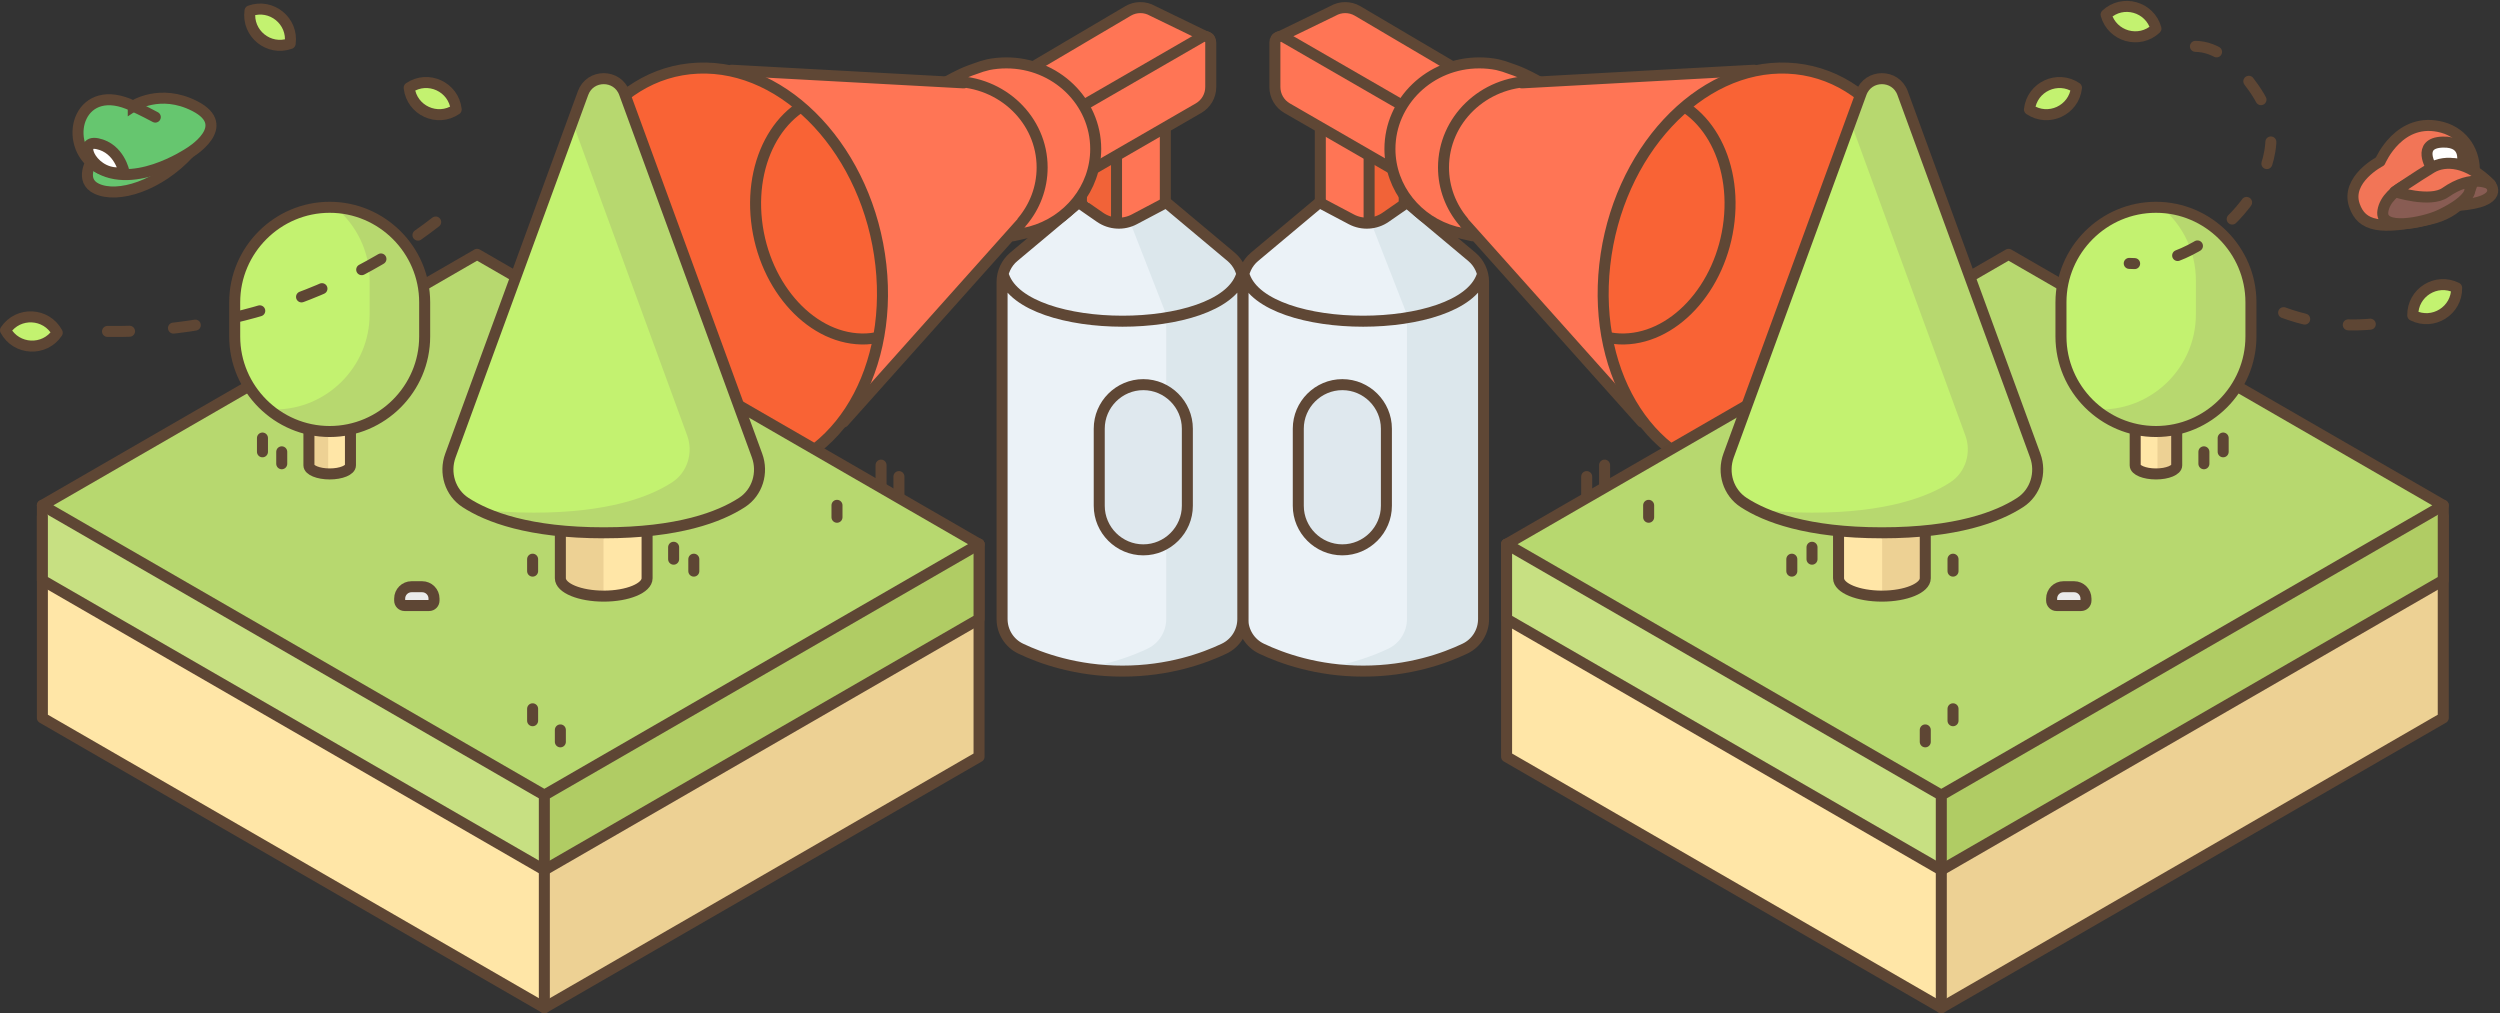 <svg xmlns="http://www.w3.org/2000/svg" width="681" height="276" xmlns:xlink="http://www.w3.org/1999/xlink">
  <rect width="100%" height="100%" fill="#333333" stroke="none"/>
  <defs>
    <path id="a" d="M2.136 54.183c-3.405 30.636 13.383 56.301 37.503 57.33 24.117 1.023 46.428-22.98 49.833-53.619C92.877 27.258 76.089 1.593 51.969.567c-.498-.021-.993-.033-1.491-.033C26.94.537 5.469 24.18 2.136 54.183z"/>
    <path id="c" d="M0 1.977h680.514V282H0V1.977z"/>
    <path id="e" d="M40.119.567C15.999 1.593-.789 27.258 2.616 57.894c3.405 30.639 25.716 54.642 49.836 53.619 24.117-1.029 40.905-26.694 37.5-57.33C86.616 24.18 65.148.537 41.61.534c-.498 0-.993.012-1.491.033z"/>
  </defs>
  <g fill="none" fill-rule="evenodd">
    <path fill="#FF7555" d="M382.512 93.564h-22.86V30.483h22.86v63.081z"/>
    <path fill="#F16338" d="M373.107 93.564h9.405V30.483h-9.405v63.081z"/>
    <path stroke="#5F4735" stroke-width="3" d="M382.512 93.564h-22.86V30.483h22.86v63.081zm-9.567-16.258v-34.038" stroke-linecap="round" stroke-linejoin="round"/>
    <path fill="#EBF2F7" d="M400.924 69.954l-17.667-14.799h-.192c-2.088 1.656-4.353 3.108-6.744 4.497-1.761 1.845-4.734 2.127-6.993.963-.114-.06-.219-.135-.333-.198-.549-.201-1.071-.519-1.566-.924-.141-.087-.291-.168-.432-.255-.027-.018-.057-.033-.084-.051-.018-.009-.039-.021-.06-.03-.285-.093-.888-.336-.927-.351-1.884-.642-3.243-1.974-3.834-3.651h-2.682l-17.667 14.799c-2.028 1.698-3.198 4.209-3.198 6.855v91.815c0 3.453 1.968 6.588 5.085 8.076 5.496 2.619 15.174 6.114 27.705 6.114 12.537 0 22.218-3.498 27.711-6.12 3.114-1.485 5.079-4.62 5.079-8.07v-91.815c0-2.646-1.173-5.157-3.201-6.855"/>
    <path fill="#DCE7EC" d="M400.924 69.954l-17.667-14.799h-.192c-2.082 1.653-4.341 3.102-6.723 4.488-.723.771-1.647 1.287-2.661 1.521l9.576 24.531v82.929c0 3.45-1.965 6.585-5.076 8.07-3.846 1.836-9.783 4.077-17.28 5.271 1.476.234 3.021.42 4.611.567.186.015.363.042.552.057 1.692.141 3.444.225 5.271.225 12.537 0 22.218-3.498 27.711-6.12 3.114-1.485 5.079-4.62 5.079-8.07v-91.815c0-2.646-1.173-5.157-3.201-6.855"/>
    <path stroke="#5F4735" stroke-width="3" d="M383.258 55.154l-5.817 4.035c-2.763 1.914-6.36 2.13-9.333.561l-8.697-4.596-17.667 14.799c-2.028 1.698-3.201 4.209-3.201 6.855v91.818c0 3.45 1.971 6.588 5.088 8.073 5.496 2.619 15.174 6.114 27.702 6.114 12.537 0 22.221-3.498 27.714-6.12 3.114-1.485 5.076-4.62 5.076-8.067v-91.818c0-2.646-1.17-5.157-3.198-6.855l-17.667-14.799zM339.007 75.225c5.826 16.374 58.827 16.353 64.656-.003" stroke-linecap="round" stroke-linejoin="round"/>
    <path fill="#FF7555" d="M348.63 9.309l14.49-6.348c2.055-1.188 4.59-1.188 6.648 0l27.495 16.209-11.043 15.243-20.829-7.995"/>
    <path stroke="#5F4735" stroke-width="3" d="M347.725 10.431l15.393-7.47c2.058-1.188 4.593-1.188 6.651 0l27.492 16.209" stroke-linecap="round" stroke-linejoin="round"/>
    <path fill="#FF7555" d="M386.222 50.028l-35.619-20.565c-2.058-1.188-3.324-3.381-3.324-5.757v-12.153c0-1.278 1.386-2.079 2.493-1.44l36.45 21.045v18.87z"/>
    <path stroke="#5F4735" stroke-width="3" d="M386.222 50.028l-35.619-20.565c-2.058-1.188-3.324-3.381-3.324-5.757v-12.153c0-1.278 1.386-2.079 2.493-1.44l36.45 21.045v18.87z" stroke-linecap="round" stroke-linejoin="round"/>
    <path fill="#DFE8EE" d="M365.654 149.779c-6.6 0-12-5.4-12-12v-21c0-6.6 5.4-12 12-12s12 5.4 12 12v21c0 6.6-5.4 12-12 12"/>
    <path stroke="#5F4735" stroke-width="3" d="M365.654 149.779c-6.6 0-12-5.4-12-12v-21c0-6.6 5.4-12 12-12s12 5.4 12 12v21c0 6.6-5.4 12-12 12z" stroke-linecap="round" stroke-linejoin="round"/>
    <path fill="#FF7555" d="M423.085 22.515c-4.47-1.473-8.94-2.946-13.413-4.419l-1.809-.489c-1.584-.312-3.225-.477-4.905-.477-13.443 0-24.342 10.5-24.342 23.448 0 10.731 7.482 19.779 17.697 22.566l11.967 4.155"/>
    <path fill="#FF7555" d="M402.958 64.028l44.346 50.922 30.501-95.823-62.151 3.039-12.696 41.862z"/>
    <path fill="#F96335" d="M524.472 75.895c-3.405 30.636-25.716 54.642-49.836 53.616-24.117-1.026-40.905-26.691-37.5-57.33 3.405-30.636 25.716-54.639 49.833-53.616 24.12 1.026 40.908 26.694 37.503 57.33"/>
    <g transform="translate(435 18)">
      <mask id="b" fill="#fff">
        <use xlink:href="#a"/>
      </mask>
      <path stroke="#5F4735" stroke-width="3" d="M36.005 42.152c-2.043 18.381-15.429 32.784-29.901 32.169-14.469-.615-24.543-19.014-22.5-37.398 2.043-18.381 15.429-29.784 29.901-29.169 14.469.615 24.543 16.017 22.5 34.398z" stroke-linecap="round" stroke-linejoin="round" mask="url(#b)"/>
    </g>
    <g transform="translate(0 -6)">
      <path stroke="#5F4735" stroke-width="3" d="M524.472 81.895c-3.405 30.636-25.716 54.642-49.836 53.616-24.117-1.026-40.905-26.691-37.5-57.33 3.405-30.636 25.716-54.639 49.833-53.616 24.12 1.026 40.908 26.694 37.503 57.33zM419.03 28.168c-2.976-1.593-4.515-2.475-9.357-4.071l-1.809-.489c-1.584-.312-3.225-.477-4.905-.477-13.443 0-24.342 10.5-24.342 23.448 0 10.731 7.482 19.779 17.694 22.566l4.806 1.086" stroke-linecap="round" stroke-linejoin="round"/>
      <path stroke="#5F4735" stroke-width="3" d="M398.624 66.36c-3.384-4.029-5.412-9.159-5.412-14.745 0-12.948 10.896-23.448 24.342-23.448m-3 .409l63.249-3.45m-30.499 95.825l-48.249-54" stroke-linecap="round" stroke-linejoin="round"/>
      <path fill="#FFE6A7" d="M528.81 280.5l-118.416-68.367v-57.906l255.15-10.575v57.906L528.81 280.5z"/>
      <path fill="#EDD194" d="M527.708 149.365v130.5l1.101.636 136.734-78.945v-57.906l-137.835 5.715z"/>
      <path stroke="#5E4634" stroke-width="3" d="M665.544 143.651v57.906l-136.734 78.942-118.416-68.367v-57.906" stroke-linecap="round" stroke-linejoin="round"/>
      <path fill="#C7E082" d="M528.81 243l-118.416-68.367v-20.406l255.15-10.575v20.406L528.81 243z"/>
      <path fill="#B0CC64" d="M528.708 149.323v93.618l.102.06 136.734-78.945v-20.406l-136.836 5.673z"/>
      <path stroke="#5E4634" stroke-width="3" d="M665.544 146.651v17.406l-136.734 78.942-118.416-68.367v-20.406" stroke-linecap="round" stroke-linejoin="round"/>
      <path fill="#B7D86F" d="M528.81 222.595l-118.416-68.367 136.734-78.945 118.416 68.37-136.734 78.942z"/>
      <path stroke="#5E4634" stroke-width="3" d="M528.81 222.595l-118.416-68.367 136.734-78.945 118.416 68.37-136.734 78.942zm0 0v57.906" stroke-linecap="round" stroke-linejoin="round"/>
      <path fill="#C3F270" d="M552.828 35.817l-.003-.003v-.006c.69-6.153 7.671-9.375 12.801-5.907l.003.003v.006c-.69 6.156-7.671 9.375-12.801 5.907"/>
      <path stroke="#5E4634" stroke-width="3" d="M552.828 35.817l-.003-.003v-.006c.69-6.153 7.671-9.375 12.801-5.907l.003.003v.006c-.69 6.156-7.671 9.375-12.801 5.907z" stroke-linecap="round" stroke-linejoin="round"/>
      <path fill="#C3F270" d="M573.702 9.99v-.006l.003-.003c4.515-4.236 11.916-2.163 13.575 3.804v.003l-.003.006c-4.515 4.236-11.916 2.163-13.575-3.804"/>
      <path stroke="#5E4634" stroke-width="3" d="M573.702 9.99v-.006l.003-.003c4.515-4.236 11.916-2.163 13.575 3.804v.003l-.003.006c-4.515 4.236-11.916 2.163-13.575-3.804z" stroke-linecap="round" stroke-linejoin="round"/>
      <path fill="#FFE6A7" d="M500.82 136.885v26.625c0 2.691 5.289 4.875 11.814 4.875 6.522 0 11.811-2.184 11.811-4.875v-26.625h-23.625z"/>
      <path fill="#EDD194" d="M512.696 136.885v31.497c6.495-.015 11.751-2.19 11.751-4.872v-26.625h-11.751z"/>
      <path stroke="#5E4634" stroke-width="3" d="M500.82 136.885v26.625c0 2.691 5.289 4.875 11.814 4.875 6.522 0 11.811-2.184 11.811-4.875v-26.625h-23.625z" stroke-linecap="round" stroke-linejoin="round"/>
      <path fill="#C3F270" d="M518.267 31.363l36.129 98.73c1.719 4.695.099 10.05-4.092 12.777-6.051 3.939-17.328 8.265-37.671 8.265s-31.62-4.326-37.671-8.265c-4.191-2.727-5.814-8.082-4.095-12.777l36.132-98.73c1.92-5.25 9.348-5.25 11.268 0"/>
      <path fill="#B7D86F" d="M554.397 130.094l-36.129-98.73c-1.923-5.25-9.348-5.25-11.271 0l-2.88 7.875 31.239 85.365c1.719 4.695.099 10.05-4.095 12.777-6.051 3.939-17.328 8.265-37.671 8.265-5.913 0-11.043-.375-15.519-.99 6.552 3.354 17.274 6.48 34.56 6.48 20.343 0 31.62-4.326 37.671-8.265 4.194-2.727 5.814-8.082 4.095-12.777"/>
      <path stroke="#5E4634" stroke-width="3" d="M518.267 31.363l36.129 98.73c1.719 4.695.099 10.05-4.092 12.777-6.051 3.939-17.328 8.265-37.671 8.265s-31.62-4.326-37.671-8.265c-4.191-2.727-5.814-8.082-4.095-12.777l36.132-98.73c1.92-5.25 9.348-5.25 11.268 0z" stroke-linecap="round" stroke-linejoin="round"/>
      <path fill="#FFE6A7" d="M581.624 102.984v29.784c0 1.29 2.532 2.334 5.658 2.334 3.123 0 5.655-1.044 5.655-2.334v-29.784h-11.313z"/>
      <path fill="#EDD194" d="M587.696 102.984v32.103c2.928-.09 5.241-1.089 5.241-2.319v-29.784h-5.241z"/>
      <path stroke="#5E4634" stroke-width="3" d="M581.624 102.984v29.784c0 1.29 2.532 2.334 5.658 2.334 3.123 0 5.655-1.044 5.655-2.334v-29.784h-11.313z" stroke-linecap="round" stroke-linejoin="round"/>
      <path fill="#C3F270" d="M587.281 123.543c-14.232 0-25.875-11.643-25.875-25.875v-9.327c0-14.232 11.643-25.875 25.875-25.875s25.875 11.643 25.875 25.875v9.327c0 14.232-11.643 25.875-25.875 25.875"/>
      <path fill="#B7D86F" d="M588.885 62.548c5.655 4.755 9.27 11.871 9.27 19.794v9.327c0 14.232-11.643 25.875-25.875 25.875-.54 0-1.068-.048-1.602-.081 4.503 3.786 10.296 6.081 16.602 6.081 14.232 0 25.875-11.643 25.875-25.875v-9.327c0-13.692-10.782-24.954-24.27-25.794"/>
      <path stroke="#5E4634" stroke-width="3" d="M587.281 123.543c-14.232 0-25.875-11.643-25.875-25.875v-9.327c0-14.232 11.643-25.875 25.875-25.875s25.875 11.643 25.875 25.875v9.327c0 14.232-11.643 25.875-25.875 25.875zm13.06 5.535v3.249m-151.25 11.324v3.249m75.354 57.931v3.249m7.558-9.002v3.249m0-43.999v3.249m-38.412-6.499v3.249m-5.5.001v3.249m-51-28.874v5.523m-4.875-2.398v5.523m173.375-16.023v3.75" stroke-linecap="round" stroke-linejoin="round"/>
      <path fill="#EBEBEB" d="M566.882 170.946h-6.684c-.735 0-1.335-.6-1.335-1.338v-.555c0-1.776 1.452-3.231 3.231-3.231h2.895c1.776 0 3.231 1.455 3.231 3.231v.555c0 .738-.603 1.338-1.338 1.338"/>
      <path stroke="#5E4634" stroke-width="3" d="M566.882 170.946h-6.684c-.735 0-1.335-.6-1.335-1.338v-.555c0-1.776 1.452-3.231 3.231-3.231h2.895c1.776 0 3.231 1.455 3.231 3.231v.555c0 .738-.603 1.338-1.338 1.338z" stroke-linecap="round" stroke-linejoin="round"/>
      <path stroke="#5E4634" stroke-width="3" d="M598.036 18.628c5.874.06 10.719 4.548 14.31 9.198 2.256 2.922 4.305 6.078 5.388 9.606 3.162 10.284-2.544 21.402-10.299 28.857-7.359 7.077-17.253 12.195-27.432 11.46m42.059 13.421c10.497 3.861 22.188 4.398 32.991 1.512" stroke-linecap="round" stroke-linejoin="round" stroke-dasharray="6 12"/>
      <path fill="#C3F270" d="M657.247 91.914l-.006-.003v-.006c-.099-6.192 6.414-10.275 11.943-7.491l.006.003v.006c.099 6.192-6.411 10.275-11.943 7.491"/>
      <path stroke="#5E4634" stroke-width="3" d="M657.247 91.914l-.006-.003v-.006c-.099-6.192 6.414-10.275 11.943-7.491l.006.003v.006c.099 6.192-6.411 10.275-11.943 7.491z" stroke-linecap="round" stroke-linejoin="round"/>
      <path fill="#885C53" d="M678.351 56.205s4.251 4.749-8.751 5.751c-12.999.999-1.749-16.002 8.751-5.751"/>
      <path stroke="#5F4735" stroke-width="3" d="M678.351 56.205s4.251 4.749-8.751 5.751c-12.999.999-1.749-16.002 8.751-5.751z"/>
      <path fill="#F27557" d="M648.351 49.955s5.25-12.501 17.001-9.249c11.748 3.249 12.423 21.459-3.501 24.999-13.5 3-18.501 2.001-20.499-3.75-2.472-7.104 6.999-12 6.999-12"/>
      <path stroke="#5F4735" stroke-width="3" d="M648.351 49.955s5.25-12.501 17.001-9.249c11.748 3.249 12.423 21.459-3.501 24.999-13.5 3-18.501 2.001-20.499-3.75-2.472-7.104 6.999-12 6.999-12z" stroke-linecap="round" stroke-linejoin="round"/>
      <path fill="#FFF" d="M670.601 50.955s2.001-6.501-5.25-6.249c-7.251.249-3 6.999-3 6.999s3.75-1.749 8.25-.75"/>
      <path stroke="#5F4735" stroke-width="3" d="M670.601 50.955s2.001-6.501-5.25-6.249c-7.251.249-3 6.999-3 6.999s3.75-1.749 8.25-.75z" stroke-linecap="round"/>
      <path fill="#885C53" d="M667.351 54.205c-6.732-1.347-17.25 3-18.249 9.249-.921 5.742 11.178 3.102 15.249 1.251 5.499-2.499 14.25-8.25 3-10.5"/>
      <path stroke="#5F4735" stroke-width="3" d="M667.351 54.205c-6.732-1.347-17.25 3-18.249 9.249-.921 5.742 11.178 3.102 15.249 1.251 5.499-2.499 14.25-8.25 3-10.5z"/>
      <path fill="#F27557" d="M652.351 58.205s6.249-4.251 9.999-6.501c3.75-2.25 10.002-1.749 16.002 4.5 0 0-4.752-3-12.252 2.25-4.122 2.886-13.749-.249-13.749-.249"/>
      <path stroke="#5F4735" stroke-width="3" d="M652.351 58.205s6.249-4.251 9.999-6.501c3.75-2.25 10.002-1.749 16.002 4.5 0 0-4.752-3-12.252 2.25-4.122 2.886-13.749-.249-13.749-.249z" stroke-linecap="round" stroke-linejoin="round"/>
      <mask id="d" fill="#fff">
        <use xlink:href="#c"/>
      </mask>
      <path fill="#FF7555" d="M294.576 99.564h22.86V36.483h-22.86v63.081z" mask="url(#d)"/>
      <path fill="#F16338" d="M303.981 99.564h-9.405V36.483h9.405v63.081z" mask="url(#d)"/>
      <path stroke="#5F4735" stroke-width="3" d="M294.576 99.564h22.86V36.483h-22.86v63.081zm9.566-16.258v-34.038" stroke-linecap="round" stroke-linejoin="round" mask="url(#d)"/>
      <path fill="#EBF2F7" d="M335.344 75.954l-17.667-14.799h-.192c-2.088 1.656-4.353 3.108-6.744 4.497-1.761 1.845-4.734 2.127-6.993.963-.114-.06-.219-.135-.333-.198-.549-.201-1.071-.519-1.566-.924-.141-.087-.291-.168-.432-.255-.027-.018-.057-.033-.084-.051-.018-.009-.039-.021-.06-.03-.285-.093-.888-.336-.927-.351-1.884-.642-3.243-1.974-3.834-3.651h-2.682l-17.667 14.799c-2.028 1.698-3.198 4.209-3.198 6.855v91.815c0 3.453 1.968 6.588 5.085 8.076 5.496 2.619 15.174 6.114 27.705 6.114 12.537 0 22.218-3.498 27.711-6.12 3.114-1.485 5.079-4.62 5.079-8.07v-91.815c0-2.646-1.173-5.157-3.201-6.855" mask="url(#d)"/>
      <path fill="#DCE7EC" d="M335.344 75.954l-17.667-14.799h-.192c-2.082 1.653-4.341 3.102-6.723 4.488-.723.771-1.647 1.287-2.661 1.521l9.576 24.531v82.929c0 3.45-1.965 6.585-5.076 8.07-3.846 1.836-9.783 4.077-17.28 5.271 1.476.234 3.021.42 4.611.567.186.015.363.042.552.057 1.692.141 3.444.225 5.271.225 12.537 0 22.218-3.498 27.711-6.12 3.114-1.485 5.079-4.62 5.079-8.07v-91.815c0-2.646-1.173-5.157-3.201-6.855" mask="url(#d)"/>
      <path stroke="#5F4735" stroke-width="3" d="M293.83 61.154l5.817 4.035c2.763 1.914 6.36 2.13 9.333.561l8.697-4.596 17.667 14.799c2.028 1.698 3.201 4.209 3.201 6.855v91.818c0 3.45-1.971 6.588-5.088 8.073-5.496 2.619-15.174 6.114-27.702 6.114-12.537 0-22.221-3.498-27.714-6.12-3.114-1.485-5.076-4.62-5.076-8.067v-91.818c0-2.646 1.17-5.157 3.198-6.855l17.667-14.799zm44.251 20.071c-5.826 16.374-58.827 16.353-64.656-.003" stroke-linecap="round" stroke-linejoin="round" mask="url(#d)"/>
      <path fill="#FF7555" d="M328.457 15.309l-14.49-6.348c-2.055-1.188-4.59-1.188-6.648 0l-27.495 16.209 11.043 15.243 20.829-7.995" mask="url(#d)"/>
      <path stroke="#5F4735" stroke-width="3" d="M329.363 16.431l-15.393-7.47c-2.058-1.188-4.593-1.188-6.651 0l-27.492 16.209" stroke-linecap="round" stroke-linejoin="round" mask="url(#d)"/>
      <path fill="#FF7555" d="M290.866 56.028l35.619-20.565c2.058-1.188 3.324-3.381 3.324-5.757v-12.153c0-1.278-1.386-2.079-2.493-1.44l-36.45 21.045v18.87z" mask="url(#d)"/>
      <path stroke="#5F4735" stroke-width="3" d="M290.866 56.028l35.619-20.565c2.058-1.188 3.324-3.381 3.324-5.757v-12.153c0-1.278-1.386-2.079-2.493-1.44l-36.45 21.045v18.87z" stroke-linecap="round" stroke-linejoin="round" mask="url(#d)"/>
      <path fill="#DFE8EE" d="M311.434 155.779c6.6 0 12-5.4 12-12v-21c0-6.6-5.4-12-12-12s-12 5.4-12 12v21c0 6.6 5.4 12 12 12" mask="url(#d)"/>
      <path stroke="#5F4735" stroke-width="3" d="M311.434 155.779c6.6 0 12-5.4 12-12v-21c0-6.6-5.4-12-12-12s-12 5.4-12 12v21c0 6.6 5.4 12 12 12z" stroke-linecap="round" stroke-linejoin="round" mask="url(#d)"/>
      <path fill="#FF7555" d="M254.003 28.515c4.47-1.473 8.94-2.946 13.413-4.419l1.809-.489c1.584-.312 3.225-.477 4.905-.477 13.443 0 24.342 10.5 24.342 23.448 0 10.731-7.482 19.779-17.697 22.566l-11.967 4.155" mask="url(#d)"/>
      <path fill="#FF7555" d="M274.13 70.028l-44.346 50.922-30.501-95.823 62.148 3.039 12.699 41.862z" mask="url(#d)"/>
      <path fill="#F96335" d="M152.616 81.895c3.405 30.636 25.716 54.642 49.836 53.616 24.117-1.026 40.905-26.691 37.5-57.33-3.405-30.636-25.716-54.639-49.833-53.616-24.12 1.026-40.908 26.694-37.503 57.33" mask="url(#d)"/>
    </g>
    <g transform="translate(150 18)">
      <mask id="f" fill="#fff">
        <use xlink:href="#e"/>
      </mask>
      <path stroke="#5F4735" stroke-width="3" d="M56.083 42.152c2.043 18.381 15.429 32.784 29.901 32.169 14.469-.615 24.543-19.014 22.5-37.398-2.043-18.381-15.429-29.784-29.901-29.169-14.469.615-24.543 16.017-22.5 34.398z" stroke-linecap="round" stroke-linejoin="round" mask="url(#f)"/>
    </g>
    <path stroke="#5F4735" stroke-width="3" d="M152.616 75.895c3.405 30.636 25.716 54.642 49.836 53.616 24.117-1.026 40.905-26.691 37.5-57.33-3.405-30.636-25.716-54.639-49.833-53.616-24.12 1.026-40.908 26.694-37.503 57.33zm105.442-53.727c2.976-1.593 4.515-2.475 9.357-4.071l1.809-.489c1.584-.312 3.225-.477 4.905-.477 13.443 0 24.342 10.5 24.342 23.448 0 10.731-7.482 19.779-17.694 22.566l-4.806 1.086" stroke-linecap="round" stroke-linejoin="round"/>
    <path stroke="#5F4735" stroke-width="3" d="M278.464 60.36c3.384-4.029 5.412-9.159 5.412-14.745 0-12.948-10.896-23.448-24.342-23.448m3 .409l-63.249-3.45m30.499 95.825l48.249-54" stroke-linecap="round" stroke-linejoin="round"/>
    <path fill="#EDD194" d="M148.278 274.5l118.416-68.367v-57.906l-255.15-10.575v57.906L148.278 274.5z"/>
    <path fill="#FFE6A7" d="M149.38 143.365v130.5l-1.101.636-136.734-78.945v-57.906l137.835 5.715z"/>
    <path stroke="#5E4634" stroke-width="3" d="M11.544 137.651v57.906l136.734 78.942 118.416-68.367v-57.906" stroke-linecap="round" stroke-linejoin="round"/>
    <path fill="#B0CC64" d="M148.278 237l118.416-68.367v-20.406l-255.15-10.575v20.406L148.278 237z"/>
    <path fill="#C7E082" d="M148.38 143.323v93.618l-.102.06-136.734-78.945v-20.406l136.836 5.673z"/>
    <path stroke="#5E4634" stroke-width="3" d="M11.544 140.651v17.406l136.734 78.942 118.416-68.367v-20.406" stroke-linecap="round" stroke-linejoin="round"/>
    <path fill="#B7D86F" d="M148.278 216.595l118.416-68.367-136.734-78.945-118.416 68.37 136.734 78.942z"/>
    <path stroke="#5E4634" stroke-width="3" d="M148.278 216.595l118.416-68.367-136.734-78.945-118.416 68.37 136.734 78.942zm0 0v57.906" stroke-linecap="round" stroke-linejoin="round"/>
    <path fill="#C3F270" d="M124.26 29.817l.003-.003v-.006c-.69-6.153-7.671-9.375-12.801-5.907l-.003.003v.006c.69 6.156 7.671 9.375 12.801 5.907"/>
    <path stroke="#5E4634" stroke-width="3" d="M124.26 29.817l.003-.003v-.006c-.69-6.153-7.671-9.375-12.801-5.907l-.003.003v.006c.69 6.156 7.671 9.375 12.801 5.907z" stroke-linecap="round" stroke-linejoin="round"/>
    <path fill="#C3F270" d="M15.585 90.637l.003-.003-.003-.006c-2.949-5.445-10.629-5.808-14.082-.669l-.003.003.003.006c2.952 5.445 10.629 5.808 14.082.669"/>
    <path stroke="#5E4634" stroke-width="3" d="M15.585 90.637l.003-.003-.003-.006c-2.949-5.445-10.629-5.808-14.082-.669l-.003.003.003.006c2.952 5.445 10.629 5.808 14.082.669z" stroke-linecap="round" stroke-linejoin="round"/>
    <path fill="#FFE6A7" d="M176.267 130.885v26.625c0 2.691-5.289 4.875-11.814 4.875-6.522 0-11.811-2.184-11.811-4.875v-26.625h23.625z"/>
    <path fill="#EDD194" d="M164.392 130.885v31.497c-6.495-.015-11.751-2.19-11.751-4.872v-26.625h11.751z"/>
    <path stroke="#5E4634" stroke-width="3" d="M176.267 130.885v26.625c0 2.691-5.289 4.875-11.814 4.875-6.522 0-11.811-2.184-11.811-4.875v-26.625h23.625z" stroke-linecap="round" stroke-linejoin="round"/>
    <path fill="#C3F270" d="M170.089 25.363l36.129 98.73c1.719 4.695.099 10.05-4.092 12.777-6.051 3.939-17.328 8.265-37.671 8.265s-31.62-4.326-37.671-8.265c-4.191-2.727-5.814-8.082-4.095-12.777l36.132-98.73c1.92-5.25 9.345-5.25 11.268 0"/>
    <path fill="#B7D86F" d="M206.22 124.094l-36.129-98.73c-1.923-5.25-9.348-5.25-11.271 0l-2.88 7.875 31.239 85.365c1.719 4.695.099 10.05-4.095 12.777-6.051 3.939-17.328 8.265-37.671 8.265-5.913 0-11.043-.375-15.519-.99 6.552 3.354 17.274 6.48 34.56 6.48 20.343 0 31.62-4.326 37.671-8.265 4.194-2.727 5.814-8.082 4.095-12.777"/>
    <path stroke="#5E4634" stroke-width="3" d="M158.82 25.363l-36.129 98.73c-1.719 4.695-.099 10.05 4.092 12.777 6.051 3.939 17.328 8.265 37.671 8.265s31.62-4.326 37.671-8.265c4.191-2.727 5.814-8.082 4.095-12.777l-36.132-98.73c-1.92-5.25-9.345-5.25-11.268 0z" stroke-linecap="round" stroke-linejoin="round"/>
    <path fill="#FFE6A7" d="M95.463 96.984v29.784c0 1.29-2.532 2.334-5.658 2.334-3.123 0-5.655-1.044-5.655-2.334v-29.784h11.313z"/>
    <path fill="#EDD194" d="M89.392 96.984v32.103c-2.928-.09-5.241-1.089-5.241-2.319v-29.784h5.241z"/>
    <path stroke="#5E4634" stroke-width="3" d="M95.463 96.984v29.784c0 1.29-2.532 2.334-5.658 2.334-3.123 0-5.655-1.044-5.655-2.334v-29.784h11.313z" stroke-linecap="round" stroke-linejoin="round"/>
    <path fill="#C3F270" d="M89.807 117.543c-14.232 0-25.875-11.643-25.875-25.875v-9.327c0-14.232 11.643-25.875 25.875-25.875s25.875 11.643 25.875 25.875v9.327c0 14.232-11.643 25.875-25.875 25.875"/>
    <path fill="#B7D86F" d="M91.411 56.548c5.655 4.755 9.27 11.871 9.27 19.794v9.327c0 14.232-11.643 25.875-25.875 25.875-.54 0-1.068-.048-1.602-.081 4.503 3.786 10.296 6.081 16.602 6.081 14.232 0 25.875-11.643 25.875-25.875v-9.327c0-13.692-10.782-24.954-24.27-25.794"/>
    <path stroke="#5E4634" stroke-width="3" d="M89.806 117.543c14.232 0 25.875-11.643 25.875-25.875v-9.327c0-14.232-11.643-25.875-25.875-25.875s-25.875 11.643-25.875 25.875v9.327c0 14.232 11.643 25.875 25.875 25.875zm-13.06 5.535v3.249m151.25 11.324v3.249m-75.354 57.931v3.249m-7.558-9.002v3.249m0-43.999v3.249m38.412-6.499v3.249m5.5.001v3.249m51-28.874v5.523m4.875-2.398v5.523m-173.375-16.023v3.75" stroke-linecap="round" stroke-linejoin="round"/>
    <path fill="#EBEBEB" d="M110.206 164.946h6.684c.735 0 1.335-.6 1.335-1.338v-.555c0-1.776-1.452-3.231-3.231-3.231h-2.895c-1.776 0-3.231 1.455-3.231 3.231v.555c0 .738.603 1.338 1.338 1.338"/>
    <path stroke="#5E4634" stroke-width="3" d="M110.206 164.946h6.684c.735 0 1.335-.6 1.335-1.338v-.555c0-1.776-1.452-3.231-3.231-3.231h-2.895c-1.776 0-3.231 1.455-3.231 3.231v.555c0 .738.603 1.338 1.338 1.338z" stroke-linecap="round" stroke-linejoin="round"/>
    <path fill="#C3F270" d="M79.038 11.862l.006-.003v-.003c.852-6.135-5.112-10.983-10.941-8.892l-.006.003v.003c-.855 6.135 5.112 10.983 10.941 8.892"/>
    <path stroke="#5E4634" stroke-width="3" d="M79.038 11.862l.006-.003v-.003c.852-6.135-5.112-10.983-10.941-8.892l-.006.003v.003c-.855 6.135 5.112 10.983 10.941 8.892z" stroke-linecap="round" stroke-linejoin="round"/>
    <path stroke="#5E4634" stroke-width="3" d="M118.679 60.48c-26.019 20.136-59.175 30.846-92.058 29.739" stroke-linecap="round" stroke-linejoin="round" stroke-dasharray="6 12"/>
    <path fill="#66C66F" d="M25.052 43.647s-3.501 5.499 1.251 7.749c5.772 2.736 16.998-.75 25.248-9.75 0 0-24 9.501-26.499 2.001"/>
    <path stroke="#5F4735" stroke-width="3" d="M25.052 43.647s-3.501 5.499 1.251 7.749c5.772 2.736 16.998-.75 25.248-9.75 0 0-24 9.501-26.499 2.001z"/>
    <path fill="#66C66F" d="M36.302 28.897s7.26-4.854 16.749 0c10.752 5.499-1.5 12.75-1.5 12.75s-16.248 11.001-26.25 3c-8.286-6.63-3.498-22.749 11.001-15.75"/>
    <path stroke="#5F4735" stroke-width="3" d="M36.302 28.897s7.26-4.854 16.749 0c10.752 5.499-1.5 12.75-1.5 12.75s-16.248 11.001-26.25 3c-8.286-6.63-3.498-22.749 11.001-15.75z"/>
    <path fill="#FFF" d="M33.802 46.897s-1.251-6.501-7.251-7.749c-6-1.251-.999 9.498 7.251 7.749"/>
    <path stroke="#5F4735" stroke-width="3" d="M33.802 46.897s-1.251-6.501-7.251-7.749c-6-1.251-.999 9.498 7.251 7.749z" stroke-linecap="round"/>
    <path fill="#F27557" d="M36.302 28.897s2.751 1.251 6 3"/>
    <path stroke="#5F4735" stroke-width="3" d="M36.302 28.897s2.751 1.251 6 3" stroke-linecap="round"/>
  </g>
</svg>
